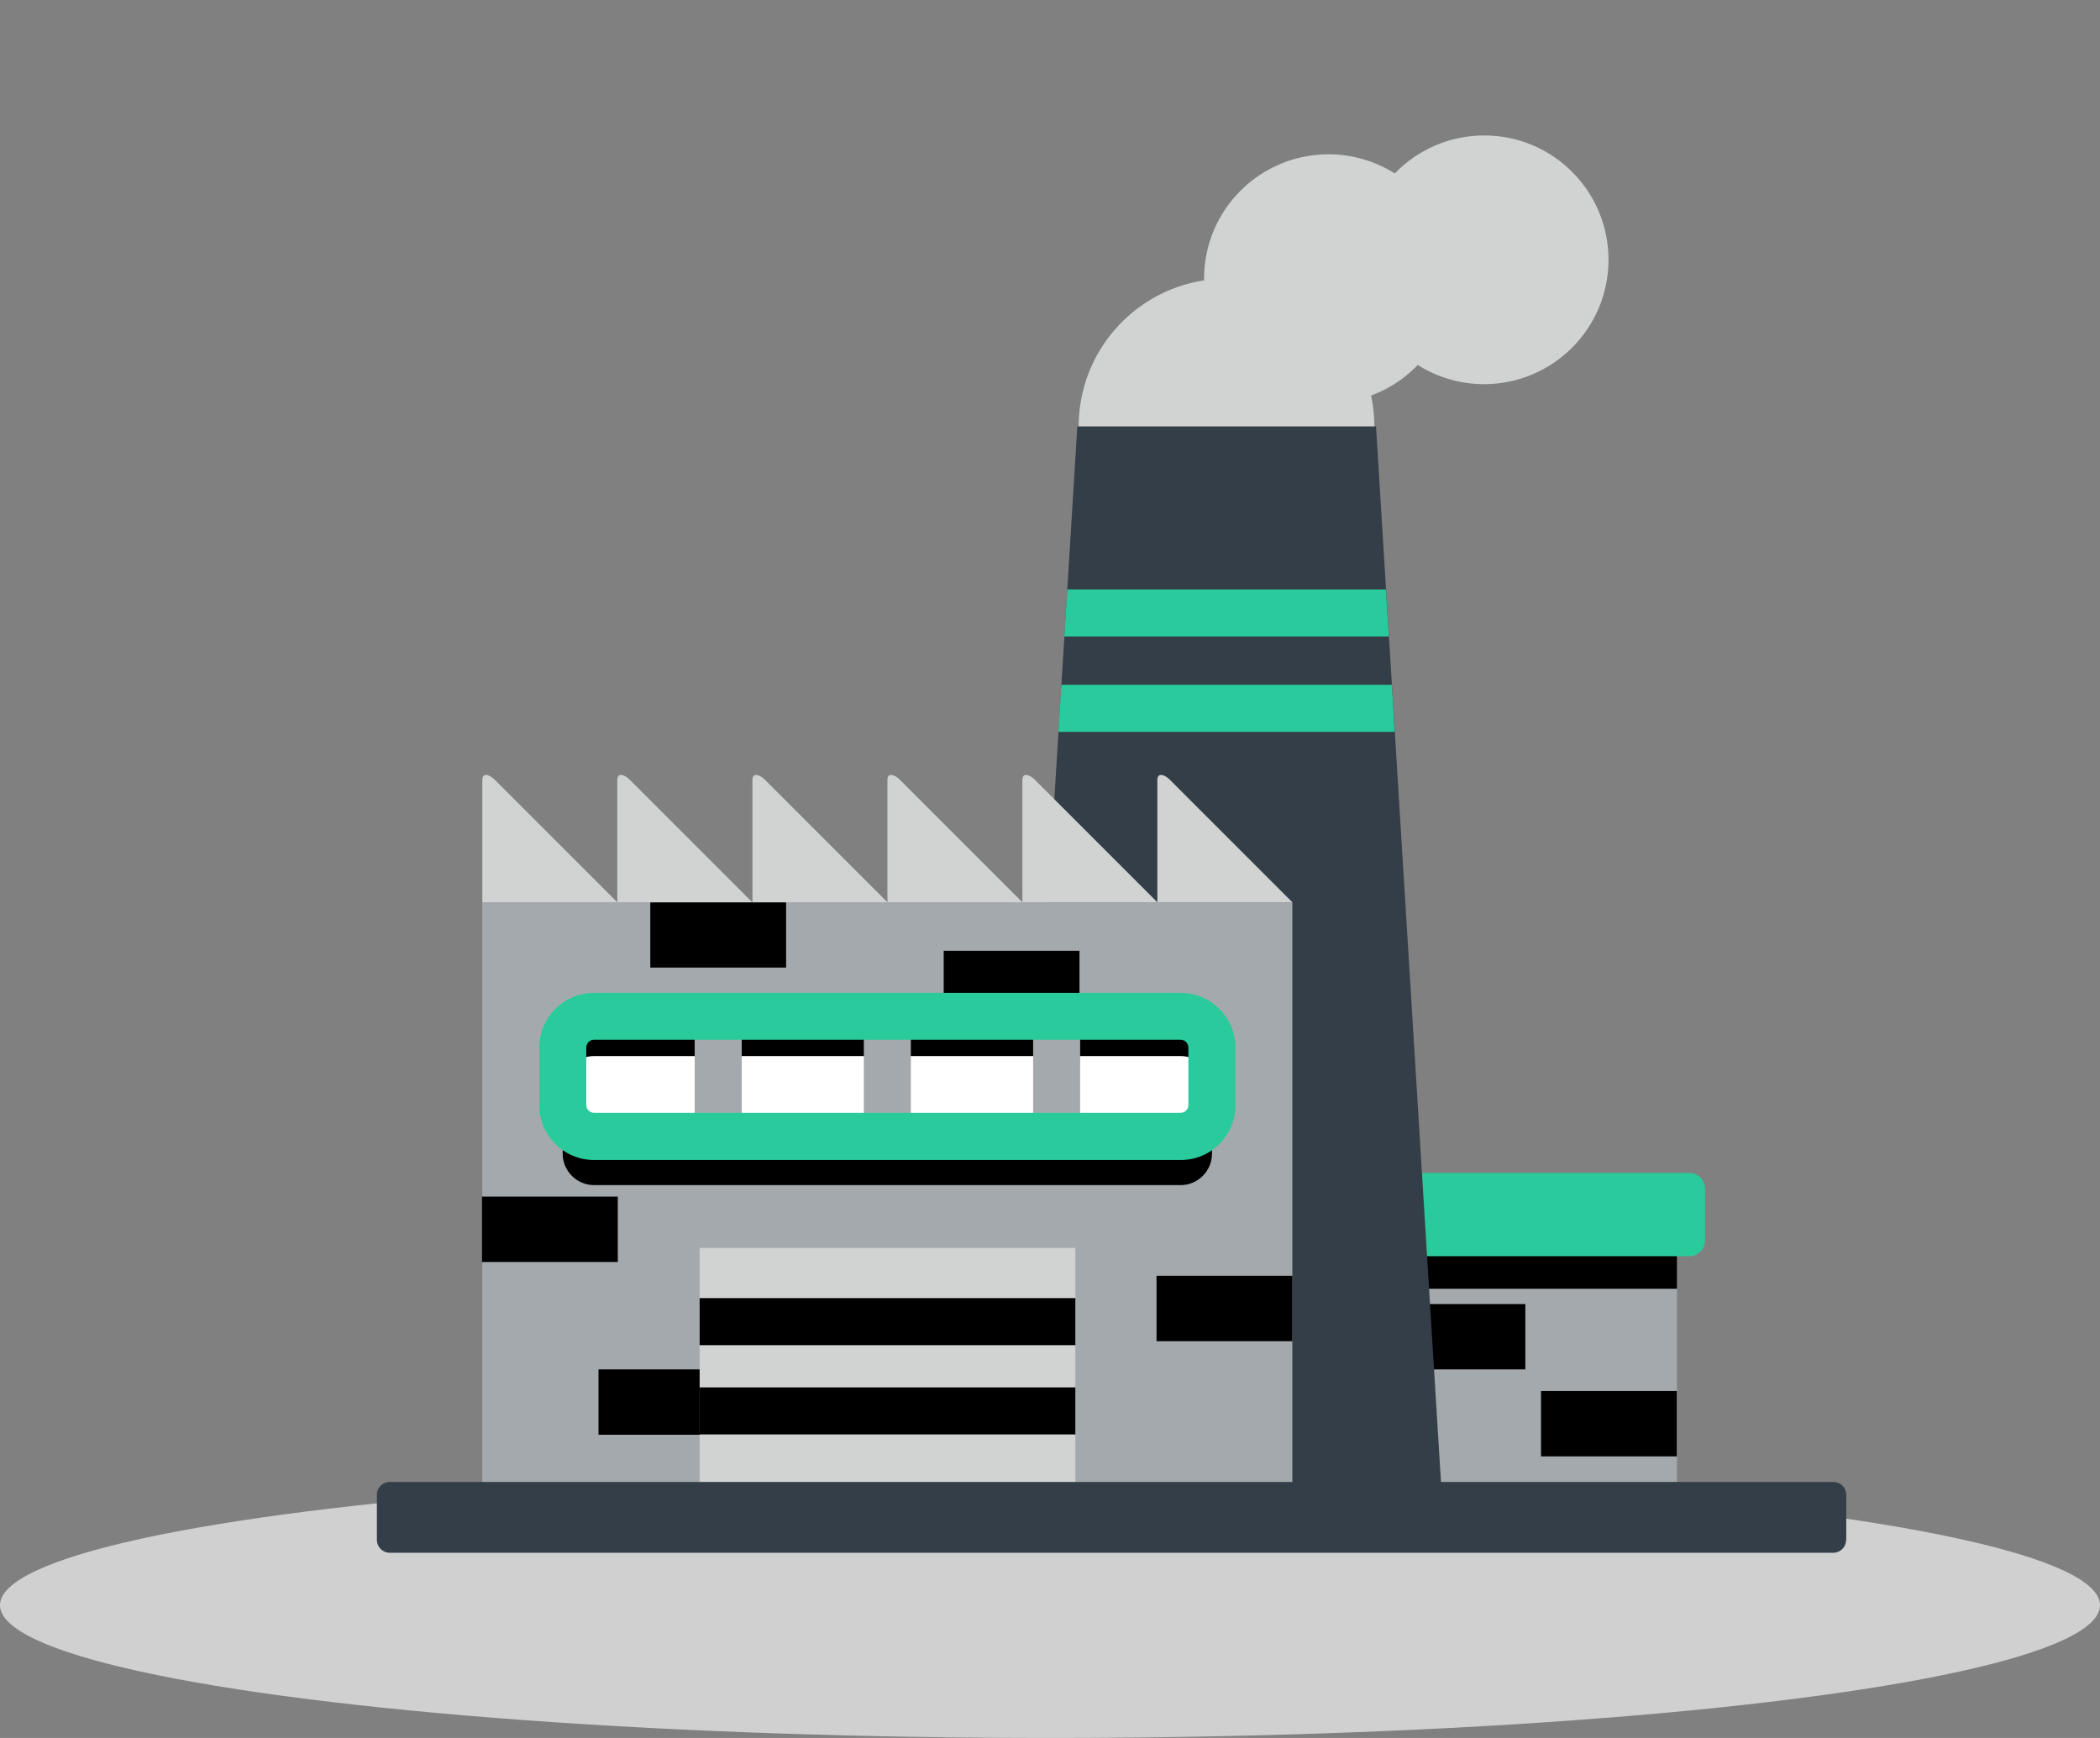 <svg width="87" height="72" viewBox="0 0 87 72" fill="none" xmlns="http://www.w3.org/2000/svg">
<rect x="0" y="0" width="87" height="72" fill="#808080" stroke="none"/>
<ellipse cx="43.5" cy="66.5" rx="43.5" ry="5.5" fill="#D0D0D0"/>
<path d="M56.35 50.312H69.475V61.763H56.35V50.312Z" fill="#A4A9AD"/>
<path d="M57.566 54.024H63.192V56.731H57.566V54.024ZM63.842 57.627H69.468V60.334H63.842V57.627ZM56.35 50.312H69.475V53.389H56.35V50.312Z" fill="black"/>
<path d="M70.637 49.239C70.637 48.884 70.343 48.59 69.987 48.59H55.83C55.475 48.59 55.181 48.884 55.181 49.239V51.393C55.181 51.748 55.475 52.042 55.83 52.042H69.987C70.343 52.042 70.637 51.748 70.637 51.393V49.239Z" fill="#29CB9C"/>
<path d="M61.49 5.612C60.034 5.612 58.722 6.214 57.785 7.185C56.992 6.686 56.049 6.392 55.037 6.392C52.193 6.392 49.883 8.695 49.883 11.546V11.614C46.943 12.065 44.688 14.602 44.688 17.671C44.688 21.055 47.429 23.796 50.812 23.796C54.196 23.796 56.938 21.055 56.938 17.671C56.938 17.227 56.89 16.803 56.801 16.386C57.539 16.112 58.202 15.682 58.735 15.121C59.528 15.62 60.472 15.914 61.483 15.914C64.327 15.914 66.638 13.61 66.638 10.76C66.638 7.916 64.334 5.612 61.49 5.612Z" fill="#D1D3D3"/>
<path d="M57.006 17.664H44.633L41.912 61.763H59.72L57.006 17.664Z" fill="#333E48"/>
<path d="M57.416 24.418H44.216L44.093 26.366H57.539L57.416 24.418ZM57.662 28.369H43.97L43.847 30.317H57.778L57.662 28.369Z" fill="#29CB9C"/>
<path d="M19.982 37.379H53.54V61.763H19.982V37.379Z" fill="#A4A9AD"/>
<path d="M47.914 52.855H53.54V55.562H47.914V52.855ZM19.969 49.574H25.595V52.281H19.969V49.574ZM39.096 39.389H44.722V42.096H39.096V39.389ZM26.941 37.379H32.567V40.086H26.941V37.379ZM24.795 56.731H30.421V59.438H24.795V56.731ZM50.211 45.411C50.211 44.7 49.63 44.112 48.912 44.112H24.61C23.899 44.112 23.311 44.693 23.311 45.411V47.797C23.311 48.508 23.893 49.096 24.61 49.096H48.912C49.623 49.096 50.211 48.515 50.211 47.797V45.411Z" fill="black"/>
<path d="M50.211 43.395C50.211 42.684 49.63 42.096 48.912 42.096H24.61C23.899 42.096 23.311 42.677 23.311 43.395V45.78C23.311 46.491 23.893 47.079 24.61 47.079H48.912C49.623 47.079 50.211 46.498 50.211 45.78V43.395Z" fill="white"/>
<path d="M48.912 42.096H24.61C23.899 42.096 23.311 42.677 23.311 43.395V45.049C23.311 44.338 23.893 43.75 24.61 43.75H48.912C49.623 43.75 50.211 44.331 50.211 45.049V43.395C50.211 42.684 49.63 42.096 48.912 42.096Z" fill="black"/>
<path d="M19.982 32.307V37.379H25.574L20.495 32.3C20.29 32.095 19.982 31.985 19.982 32.307ZM25.574 32.307V37.379H31.166L26.087 32.3C25.889 32.095 25.574 31.985 25.574 32.307ZM31.173 32.307V37.379H36.765L31.686 32.3C31.48 32.095 31.173 31.985 31.173 32.307Z" fill="#D1D3D3"/>
<path d="M36.765 32.307V37.379H42.356L37.277 32.3C37.072 32.095 36.765 31.985 36.765 32.307ZM42.356 32.307V37.379H47.948L42.869 32.3C42.664 32.095 42.356 31.985 42.356 32.307ZM47.948 32.307V37.379H53.54L48.461 32.3C48.263 32.095 47.948 31.985 47.948 32.307ZM28.985 51.7H44.551V61.763H28.985V51.7Z" fill="#D1D3D3"/>
<path d="M28.985 53.778H44.551V55.727H28.985V53.778ZM28.985 57.477H44.551V59.425H28.985V57.477Z" fill="black"/>
<path d="M28.78 42.096H30.729V47.079H28.78V42.096ZM35.787 42.096H37.735V47.079H35.787V42.096ZM42.801 42.096H44.749V47.079H42.801V42.096Z" fill="#A4A9AD"/>
<path d="M24.61 43.073C24.433 43.073 24.289 43.224 24.289 43.395V45.78C24.289 45.958 24.439 46.102 24.61 46.102H48.912C49.09 46.102 49.233 45.951 49.233 45.78V43.395C49.233 43.217 49.083 43.073 48.912 43.073H24.61ZM48.912 48.057H24.61C23.359 48.057 22.341 47.038 22.341 45.787V43.401C22.341 42.15 23.359 41.132 24.61 41.132H48.912C50.163 41.132 51.182 42.15 51.182 43.401V45.787C51.188 47.038 50.17 48.057 48.912 48.057Z" fill="#29CB9C"/>
<path d="M76.481 63.8C76.481 64.087 76.242 64.326 75.955 64.326H16.141C15.854 64.326 15.614 64.087 15.614 63.8V61.92C15.614 61.633 15.854 61.394 16.141 61.394H75.962C76.249 61.394 76.488 61.633 76.488 61.92V63.8H76.481Z" fill="#333E48"/>
</svg>

